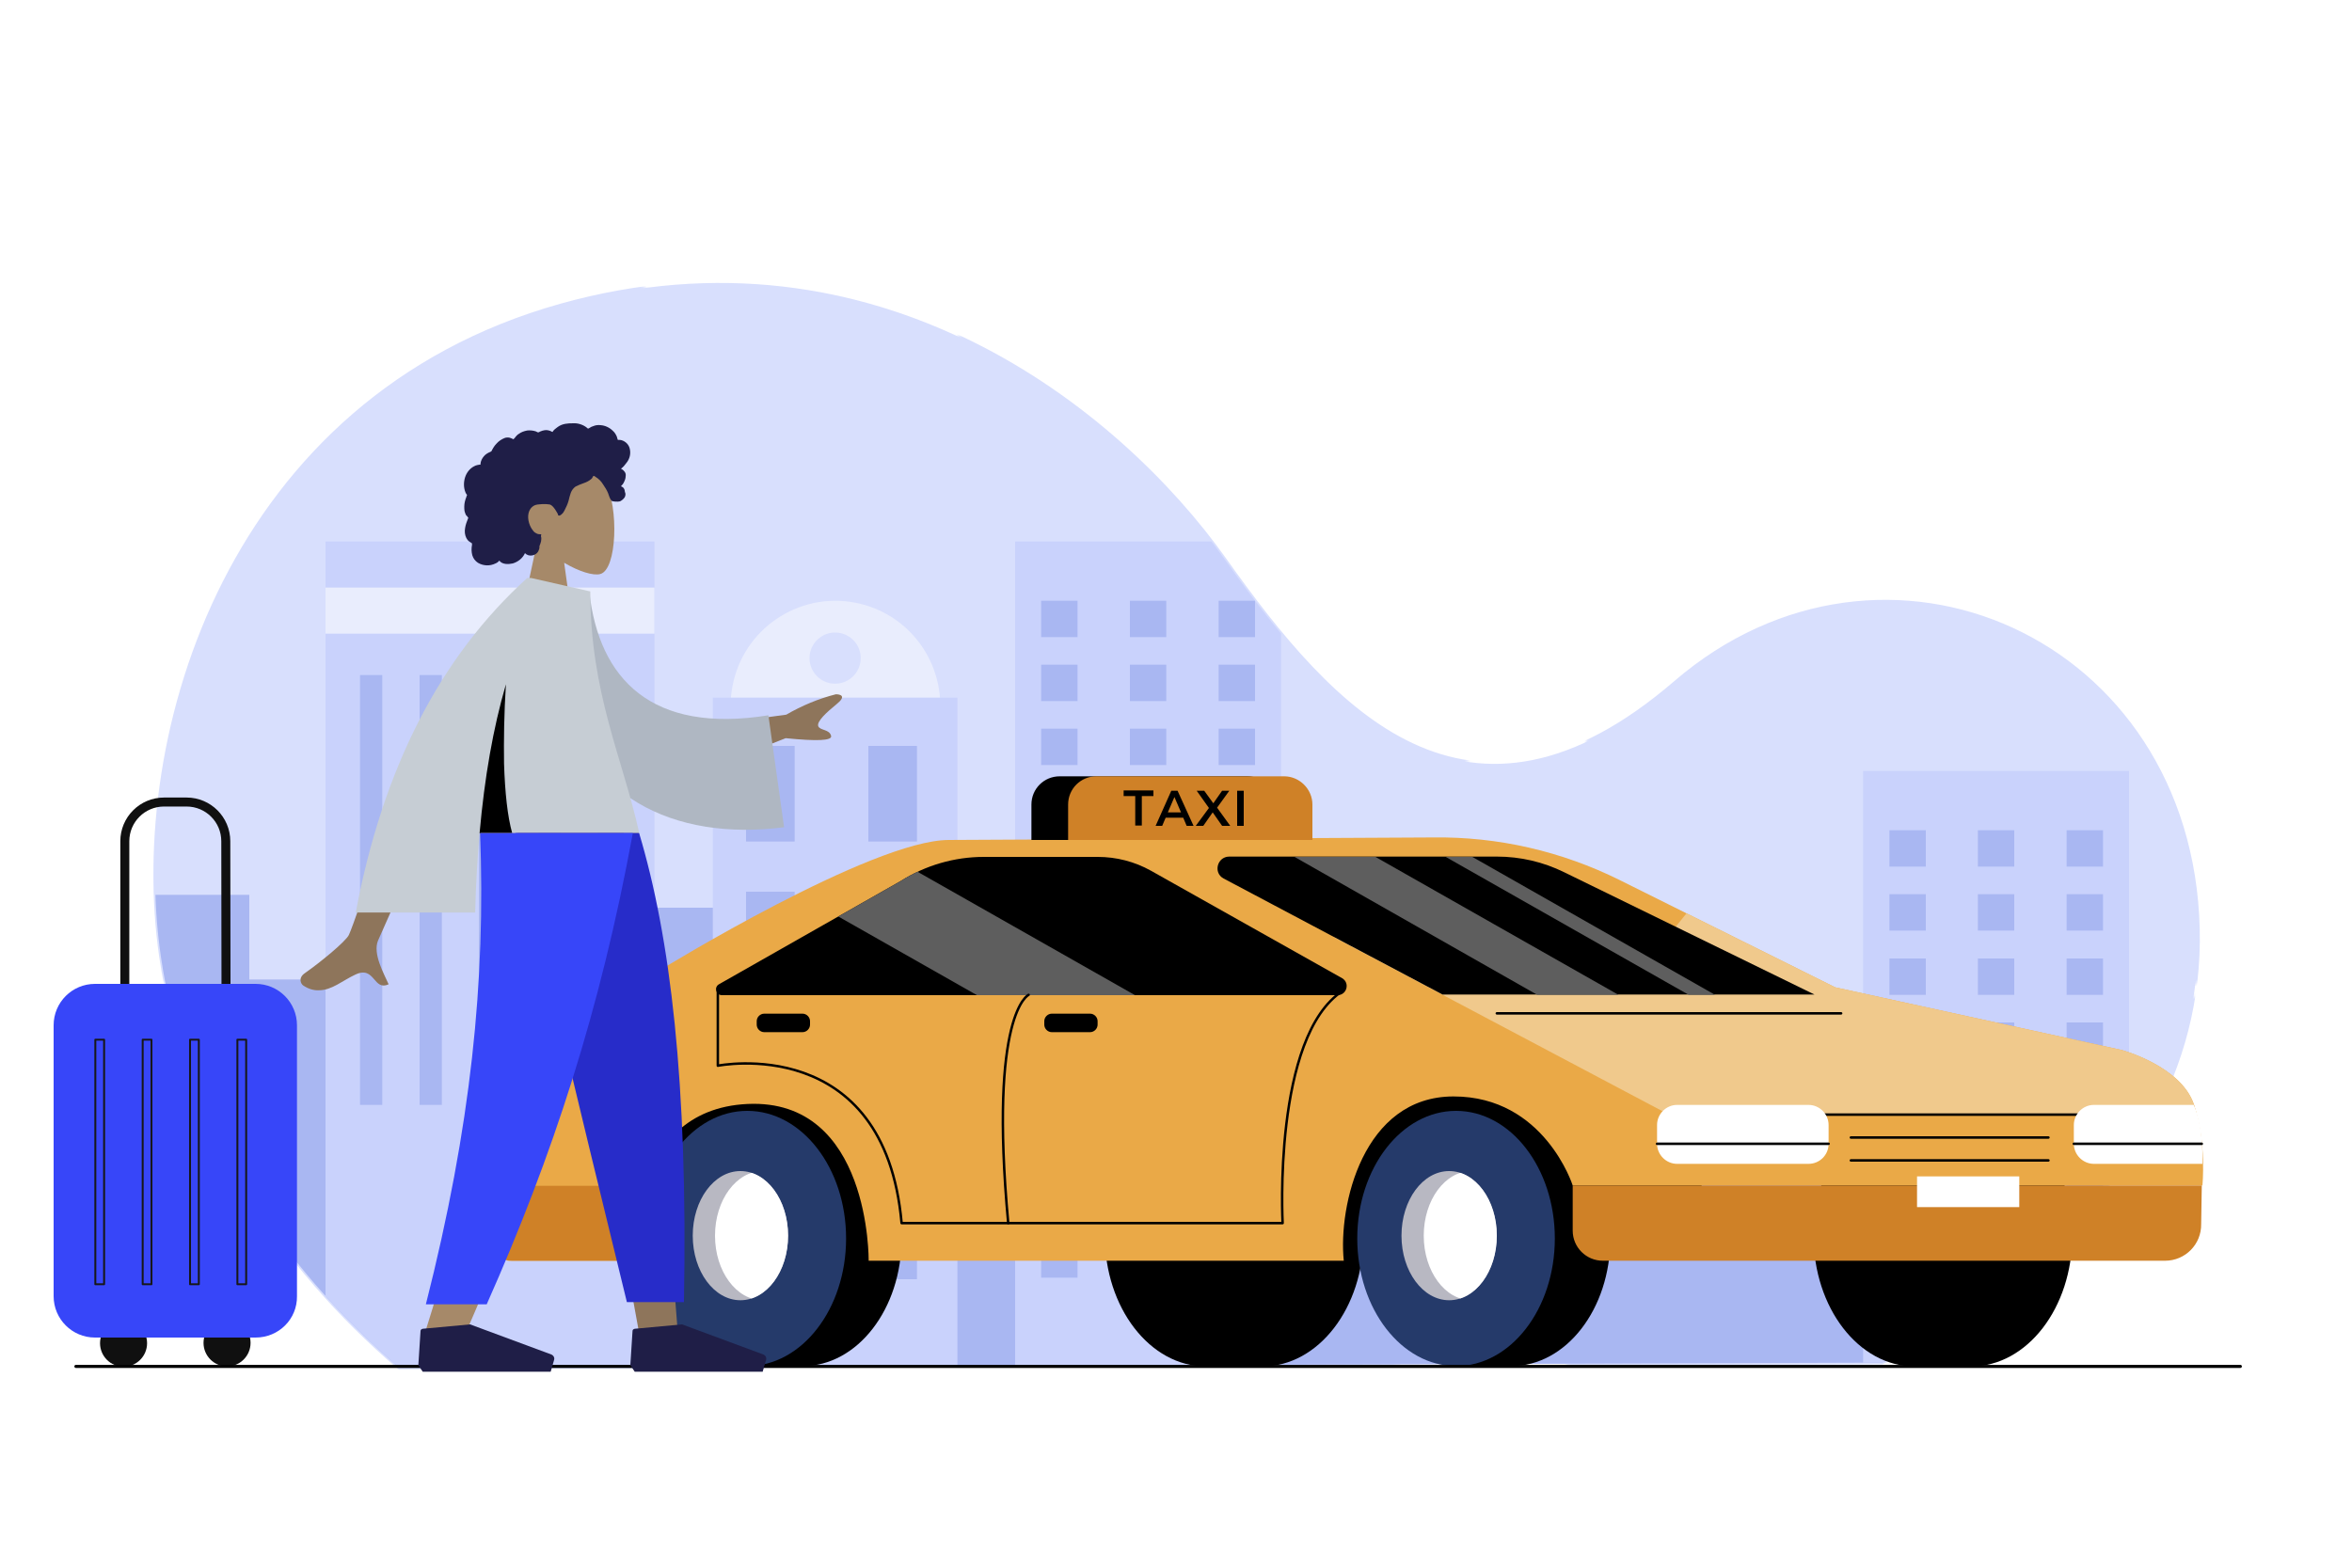 <?xml version="1.0" encoding="utf-8"?>
<!-- Generator: Adobe Illustrator 24.2.0, SVG Export Plug-In . SVG Version: 6.00 Build 0)  -->
<svg version="1.1" id="Capa_1" xmlns="http://www.w3.org/2000/svg" xmlns:xlink="http://www.w3.org/1999/xlink" x="0px" y="0px"
	 viewBox="0 0 750 500" style="enable-background:new 0 0 750 500;" xml:space="preserve">
<style type="text/css">
	.st0{fill:none;}
	.st1{fill:#D8DFFD;}
	.st2{fill:#D8DFFD;stroke:url(#SVGID_2_);stroke-width:1.038;stroke-miterlimit:10;}
	.st3{clip-path:url(#SVGID_5_);}
	.st4{fill:#A9B7F2;}
	.st5{fill:#E9EDFD;}
	.st6{fill:#D8DFFD;stroke:url(#SVGID_6_);stroke-width:0.961;stroke-miterlimit:10;}
	.st7{fill:#C9D2FC;}
	.st8{fill:#253A6A;}
	.st9{fill:#B8B8C2;}
	.st10{clip-path:url(#SVGID_8_);fill:#FFFFFF;}
	.st11{clip-path:url(#SVGID_10_);fill:#FFFFFF;}
	.st12{fill:#EAA947;}
	.st13{clip-path:url(#SVGID_12_);fill:#F0C98C;}
	.st14{fill:#CF8127;}
	.st15{clip-path:url(#SVGID_14_);fill:#5E5E5E;}
	.st16{fill:none;stroke:#000000;stroke-width:0.786;stroke-linecap:round;stroke-linejoin:round;stroke-miterlimit:10;}
	.st17{fill:#5E5E5E;}
	.st18{fill:#FFFFFF;}
	.st19{fill:none;stroke:#101010;stroke-width:2.869;stroke-miterlimit:10;}
	.st20{fill:#101010;}
	.st21{fill:#3746F9;}
	.st22{fill:none;stroke:#171717;stroke-width:0.613;stroke-linecap:round;stroke-linejoin:round;stroke-miterlimit:10;}
	.st23{fill:none;stroke:#000000;stroke-width:0.979;stroke-linecap:round;stroke-linejoin:round;stroke-miterlimit:10;}
	.st24{fill:#A68969;}
	.st25{fill:#1F1E47;}
	.st26{fill:#8E755B;}
	.st27{fill:#AFB7C2;}
	.st28{fill:#C6CDD4;}
	.st29{fill:#272CC9;}
</style>
<pattern  y="500" width="627.5" height="333.1" patternUnits="userSpaceOnUse" id="SVGID_1_" viewBox="0 -333.2 627.5 333.1" style="overflow:visible;">
	<g>
		<rect y="-333.2" class="st0" width="627.5" height="333.1"/>
		<g>
			<rect x="0" y="-333.2" class="st0" width="627.5" height="333.1"/>
			<path class="st1" d="M530.3-331.6c0,0,99.4,44.2,97.1,133.4C625.1-109,530.9-67.6,467-122.6c-63.9-55.1-105.3-8.9-138.5,37.6
				c-33.1,46.5-107,105.2-204,78.1C23-35.4-8.3-138.2,1.8-206.9C9-256.2,35.4-298,71.4-330.1c1.2-1.1,2.4-2.1,3.6-3.1L530.3-331.6z"
				/>
		</g>
	</g>
</pattern>
<pattern  y="500" width="627.5" height="333.1" patternUnits="userSpaceOnUse" id="SVGID_4_" viewBox="0 -333.2 627.5 333.1" style="overflow:visible;">
	<g>
		<rect y="-333.2" class="st0" width="627.5" height="333.1"/>
		<g>
			<rect x="0" y="-333.2" class="st0" width="627.5" height="333.1"/>
			<path class="st1" d="M530.3-331.6c0,0,99.4,44.2,97.1,133.4C625.1-109,530.9-67.6,467-122.6c-63.9-55.1-105.3-8.9-138.5,37.6
				c-33.1,46.5-107,105.2-204,78.1C23-35.4-8.3-138.2,1.8-206.9C9-256.2,35.4-298,71.4-330.1c1.2-1.1,2.4-2.1,3.6-3.1L530.3-331.6z"
				/>
		</g>
	</g>
</pattern>
<g id="OBJECTS">
	<g>
		<g>
			<pattern  id="SVGID_2_" xlink:href="#SVGID_1_" patternTransform="matrix(1.038 0 0 -1.038 488.111 -15808.159)">
			</pattern>
			<path class="st2" d="M600.1,434.6c0,0,103.2-45.9,100.8-138.5s-100.2-135.6-166.6-78.5c-66.4,57.2-109.4,9.2-143.7-39.1
				c-34.4-48.3-111.1-109.3-211.8-81.1C73.3,127,40.9,233.8,51.3,305.1c7.5,51.2,34.9,94.6,72.3,127.9c1.2,1.1,2.5,2.2,3.7,3.2
				L600.1,434.6z"/>
			<g>
				<g>
					<defs>
						<path id="SVGID_3_" d="M600.1,434.6c0,0,103.2-45.9,100.8-138.5s-100.2-135.6-166.6-78.5c-66.4,57.2-109.4,9.2-143.7-39.1
							c-34.4-48.3-111.1-109.3-211.8-81.1C73.3,127,40.9,233.8,51.3,305.1c7.5,51.2,34.9,94.6,72.3,127.9c1.2,1.1,2.5,2.2,3.7,3.2
							L600.1,434.6z"/>
					</defs>
					<clipPath id="SVGID_5_">
						<use xlink:href="#SVGID_3_"  style="overflow:visible;"/>
					</clipPath>
					<g class="st3">
						<g>
							<rect x="79.5" y="312.4" class="st4" width="51.2" height="65.9"/>
							<rect x="394.3" y="278.3" class="st4" width="89.3" height="89.3"/>
							<rect x="195.5" y="289.5" class="st4" width="51.2" height="65.9"/>
							<rect x="292.4" y="325.2" class="st4" width="51.2" height="65.9"/>
							<rect x="28.3" y="351.3" class="st4" width="669.9" height="86.5"/>
							<rect x="28.3" y="285.4" class="st4" width="51.2" height="65.9"/>
						</g>
						<g>
							
								<ellipse transform="matrix(0.233 -0.973 0.973 0.233 -14.761 431.675)" class="st5" cx="266.3" cy="225.2" rx="33.4" ry="33.4"/>
							<pattern  id="SVGID_6_" xlink:href="#SVGID_4_" patternTransform="matrix(0.961 0 0 -0.961 -122.106 -14899.068)">
							</pattern>
							<circle class="st6" cx="266.3" cy="209.9" r="7.7"/>
							<rect x="227.3" y="222.5" class="st7" width="78" height="215.3"/>
							<g>
								<g>
									<rect x="237.9" y="237.9" class="st4" width="15.5" height="30.5"/>
									<rect x="276.9" y="237.9" class="st4" width="15.5" height="30.5"/>
								</g>
								<g>
									<rect x="237.9" y="284.4" class="st4" width="15.5" height="30.5"/>
									<rect x="276.9" y="284.4" class="st4" width="15.5" height="30.5"/>
								</g>
								<g>
									<rect x="237.9" y="330.9" class="st4" width="15.5" height="30.5"/>
									<rect x="276.9" y="330.9" class="st4" width="15.5" height="30.5"/>
								</g>
								<g>
									<rect x="237.9" y="377.5" class="st4" width="15.5" height="30.5"/>
									<rect x="276.9" y="377.5" class="st4" width="15.5" height="30.5"/>
								</g>
							</g>
						</g>
						<g>
							<rect x="323.7" y="172.7" class="st7" width="84.8" height="265.1"/>
							<g>
								<g>
									<rect x="332" y="191.6" class="st4" width="11.6" height="11.6"/>
									<rect x="360.3" y="191.6" class="st4" width="11.6" height="11.6"/>
									<rect x="388.6" y="191.6" class="st4" width="11.6" height="11.6"/>
								</g>
								<g>
									<rect x="332" y="212" class="st4" width="11.6" height="11.6"/>
									<rect x="360.3" y="212" class="st4" width="11.6" height="11.6"/>
									<rect x="388.6" y="212" class="st4" width="11.6" height="11.6"/>
								</g>
								<g>
									<rect x="332" y="232.4" class="st4" width="11.6" height="11.6"/>
									<rect x="360.3" y="232.4" class="st4" width="11.6" height="11.6"/>
									<rect x="388.6" y="232.4" class="st4" width="11.6" height="11.6"/>
								</g>
								<g>
									<rect x="332" y="252.9" class="st4" width="11.6" height="11.6"/>
									<rect x="360.3" y="252.9" class="st4" width="11.6" height="11.6"/>
									<rect x="388.6" y="252.9" class="st4" width="11.6" height="11.6"/>
								</g>
								<g>
									<rect x="332" y="273.3" class="st4" width="11.6" height="11.6"/>
									<rect x="360.3" y="273.3" class="st4" width="11.6" height="11.6"/>
									<rect x="388.6" y="273.3" class="st4" width="11.6" height="11.6"/>
								</g>
								<g>
									<rect x="332" y="293.7" class="st4" width="11.6" height="11.6"/>
									<rect x="360.3" y="293.7" class="st4" width="11.6" height="11.6"/>
									<rect x="388.6" y="293.7" class="st4" width="11.6" height="11.6"/>
								</g>
								<g>
									<rect x="332" y="314.2" class="st4" width="11.6" height="11.6"/>
									<rect x="360.3" y="314.2" class="st4" width="11.6" height="11.6"/>
									<rect x="388.6" y="314.2" class="st4" width="11.6" height="11.6"/>
								</g>
								<g>
									<rect x="332" y="334.6" class="st4" width="11.6" height="11.6"/>
									<rect x="360.3" y="334.6" class="st4" width="11.6" height="11.6"/>
									<rect x="388.6" y="334.6" class="st4" width="11.6" height="11.6"/>
								</g>
								<g>
									<rect x="332" y="355" class="st4" width="11.6" height="11.6"/>
									<rect x="360.3" y="355" class="st4" width="11.6" height="11.6"/>
									<rect x="388.6" y="355" class="st4" width="11.6" height="11.6"/>
								</g>
								<g>
									<rect x="332" y="375.5" class="st4" width="11.6" height="11.6"/>
									<rect x="360.3" y="375.5" class="st4" width="11.6" height="11.6"/>
									<rect x="388.6" y="375.5" class="st4" width="11.6" height="11.6"/>
								</g>
								<g>
									<rect x="332" y="395.9" class="st4" width="11.6" height="11.6"/>
									<rect x="360.3" y="395.9" class="st4" width="11.6" height="11.6"/>
									<rect x="388.6" y="395.9" class="st4" width="11.6" height="11.6"/>
								</g>
							</g>
						</g>
						<g>
							<rect x="594.1" y="245.9" class="st7" width="84.8" height="265.1"/>
							<g>
								<g>
									<rect x="602.5" y="264.8" class="st4" width="11.6" height="11.6"/>
									<rect x="630.7" y="264.8" class="st4" width="11.6" height="11.6"/>
									<rect x="659" y="264.8" class="st4" width="11.6" height="11.6"/>
								</g>
								<g>
									<rect x="602.5" y="285.2" class="st4" width="11.6" height="11.6"/>
									<rect x="630.7" y="285.2" class="st4" width="11.6" height="11.6"/>
									<rect x="659" y="285.2" class="st4" width="11.6" height="11.6"/>
								</g>
								<g>
									<rect x="602.5" y="305.7" class="st4" width="11.6" height="11.6"/>
									<rect x="630.7" y="305.7" class="st4" width="11.6" height="11.6"/>
									<rect x="659" y="305.7" class="st4" width="11.6" height="11.6"/>
								</g>
								<g>
									<rect x="602.5" y="326.1" class="st4" width="11.6" height="11.6"/>
									<rect x="630.7" y="326.1" class="st4" width="11.6" height="11.6"/>
									<rect x="659" y="326.1" class="st4" width="11.6" height="11.6"/>
								</g>
								<g>
									<rect x="602.5" y="346.5" class="st4" width="11.6" height="11.6"/>
									<rect x="630.7" y="346.5" class="st4" width="11.6" height="11.6"/>
									<rect x="659" y="346.5" class="st4" width="11.6" height="11.6"/>
								</g>
								<g>
									<rect x="602.5" y="367" class="st4" width="11.6" height="11.6"/>
									<rect x="630.7" y="367" class="st4" width="11.6" height="11.6"/>
									<rect x="659" y="367" class="st4" width="11.6" height="11.6"/>
								</g>
								<g>
									<rect x="602.5" y="387.4" class="st4" width="11.6" height="11.6"/>
									<rect x="630.7" y="387.4" class="st4" width="11.6" height="11.6"/>
									<rect x="659" y="387.4" class="st4" width="11.6" height="11.6"/>
								</g>
								<g>
									<rect x="602.5" y="407.8" class="st4" width="11.6" height="11.6"/>
									<rect x="630.7" y="407.8" class="st4" width="11.6" height="11.6"/>
									<rect x="659" y="407.8" class="st4" width="11.6" height="11.6"/>
								</g>
								<g>
									<rect x="602.5" y="428.2" class="st4" width="11.6" height="11.6"/>
									<rect x="630.7" y="428.2" class="st4" width="11.6" height="11.6"/>
									<rect x="659" y="428.2" class="st4" width="11.6" height="11.6"/>
								</g>
								<g>
									<rect x="602.5" y="448.7" class="st4" width="11.6" height="11.6"/>
									<rect x="630.7" y="448.7" class="st4" width="11.6" height="11.6"/>
									<rect x="659" y="448.7" class="st4" width="11.6" height="11.6"/>
								</g>
								<g>
									<rect x="602.5" y="469.1" class="st4" width="11.6" height="11.6"/>
									<rect x="630.7" y="469.1" class="st4" width="11.6" height="11.6"/>
									<rect x="659" y="469.1" class="st4" width="11.6" height="11.6"/>
								</g>
							</g>
						</g>
						<g>
							<g>
								<rect x="103.8" y="172.7" class="st7" width="104.9" height="265.1"/>
							</g>
							<g>
								<rect x="114.8" y="215.3" class="st4" width="7.1" height="137.1"/>
								<rect x="133.8" y="215.3" class="st4" width="7.1" height="137.1"/>
								<rect x="152.7" y="215.3" class="st4" width="7.1" height="137.1"/>
								<rect x="171.7" y="215.3" class="st4" width="7.1" height="137.1"/>
								<rect x="190.6" y="215.3" class="st4" width="7.1" height="137.1"/>
							</g>
							<rect x="103.8" y="187.4" class="st5" width="104.9" height="14.7"/>
						</g>
					</g>
				</g>
			</g>
		</g>
	</g>
	<g>
		<g>
			<path d="M402.6,352.4h-18.1c-17.8,0-32.2,18.7-32.2,41.7s14.4,41.7,32.2,41.7h18.1c17.8,0,32.2-18.7,32.2-41.7
				S420.4,352.4,402.6,352.4z"/>
			<path d="M628.6,352.4h-18.1c-17.8,0-32.2,18.7-32.2,41.7s14.4,41.7,32.2,41.7h18.1c17.8,0,32.2-18.7,32.2-41.7
				S646.4,352.4,628.6,352.4z"/>
			<g>
				<rect x="409" y="342.3" width="133.6" height="59.7"/>
				<g>
					<ellipse cx="482" cy="395" rx="31.5" ry="40.7"/>
					<polygon points="464.3,435.7 482,435.7 500.1,417.6 482,354.2 464.3,354.2 					"/>
					<ellipse class="st8" cx="464.3" cy="395" rx="31.5" ry="40.7"/>
					<g>
						<g>
							<ellipse id="XMLID_24_" class="st9" cx="462.1" cy="394.1" rx="15.2" ry="20.6"/>
						</g>
						<g>
							<defs>
								<ellipse id="SVGID_7_" cx="462.1" cy="394.1" rx="15.2" ry="20.6"/>
							</defs>
							<clipPath id="SVGID_8_">
								<use xlink:href="#SVGID_7_"  style="overflow:visible;"/>
							</clipPath>
							<ellipse class="st10" cx="469.2" cy="394.1" rx="15.2" ry="20.6"/>
						</g>
					</g>
				</g>
			</g>
			<g>
				<rect x="183" y="342.3" width="133.6" height="59.7"/>
				<g>
					<ellipse cx="256" cy="395" rx="31.5" ry="40.7"/>
					<polygon points="238.3,435.7 256,435.7 274.1,417.6 256,354.2 238.3,354.2 					"/>
					<ellipse class="st8" cx="238.3" cy="395" rx="31.5" ry="40.7"/>
					<g>
						<g>
							<ellipse id="XMLID_25_" class="st9" cx="236.1" cy="394.1" rx="15.2" ry="20.6"/>
						</g>
						<g>
							<defs>
								<ellipse id="SVGID_9_" cx="236.1" cy="394.1" rx="15.2" ry="20.6"/>
							</defs>
							<clipPath id="SVGID_10_">
								<use xlink:href="#SVGID_9_"  style="overflow:visible;"/>
							</clipPath>
							<ellipse class="st11" cx="243.2" cy="394.1" rx="15.2" ry="20.6"/>
						</g>
					</g>
				</g>
			</g>
		</g>
		<g>
			<g>
				<g>
					<path id="XMLID_26_" class="st12" d="M161.8,402.1v-70.7c0-10.1,7.4-18.7,17.4-20.1c8.8-1.2,20-2.3,31.6-2.1
						c0,0,67.2-41.3,91.8-41.3l154.3-0.8c20.7-0.3,41.1,4.4,59.6,13.6l68.7,34.2l91.4,20c0,0,18.9,5.1,23,17.4s2.7,25.8,2.7,25.8
						H501.5c0,0-9-28.4-38-28.4c-28.9,0-36.8,34.9-35,52.4H277c0,0,0.6-51.8-38.6-50s-36.2,50-36.2,50L161.8,402.1"/>
				</g>
				<g>
					<defs>
						<path id="SVGID_11_" d="M161.8,402.1v-70.7c0-10.1,7.4-18.7,17.4-20.1c8.8-1.2,20-2.3,31.6-2.1c0,0,67.2-41.3,91.8-41.3
							l154.3-0.8c20.7-0.3,41.1,4.4,59.6,13.6l68.7,34.2l91.4,20c0,0,18.9,5.1,23,17.4s2.7,25.8,2.7,25.8H501.5c0,0-9-28.4-38-28.4
							c-28.9,0-36.8,34.9-35,52.4H277c0,0,0.6-51.8-38.6-50s-36.2,50-36.2,50L161.8,402.1"/>
					</defs>
					<clipPath id="SVGID_12_">
						<use xlink:href="#SVGID_11_"  style="overflow:visible;"/>
					</clipPath>
					<polyline class="st13" points="425.3,298.9 532.2,355.5 739.4,355.3 557.4,267.1 524.6,307.6 425.3,298.9 					"/>
				</g>
			</g>
			<g>
				<path class="st14" d="M163.3,378.1c-5.3,0-9.6,4.3-9.6,9.6v4.8c0,5.3,4.3,9.6,9.6,9.6h39c0,0-0.2-13,3.3-23.9h-42.3V378.1z"/>
			</g>
			<g>
				<g>
					<path d="M397.8,247.6h-59.9c-5,0-9,4-9,9v11.3h77.9v-11.3C406.8,251.7,402.8,247.6,397.8,247.6z"/>
					<path class="st14" d="M409.5,247.6h-59.9c-5,0-9,4-9,9v11.3h77.9v-11.3C418.5,251.7,414.4,247.6,409.5,247.6z"/>
				</g>
				<g>
					<path d="M362,253.9h-3.7v-1.8h9.5v1.8h-3.7v9.4H362V253.9z"/>
					<path d="M377.3,260.8h-5.6l-1.1,2.6h-2.1l5-11.2h2l5.1,11.2h-2.2L377.3,260.8z M376.6,259.1l-2.1-4.9l-2.1,4.9H376.6z"/>
					<path d="M389.7,263.4l-3-4.3l-3,4.3h-2.4l4.2-5.7l-3.9-5.5h2.4l2.9,4l2.8-4h2.3l-3.9,5.4l4.2,5.8L389.7,263.4L389.7,263.4z"/>
					<path d="M394.5,252.2h2.1v11.2h-2.1V252.2z"/>
				</g>
			</g>
			<g>
				<g>
					<g>
						<g>
							<path id="XMLID_3_" d="M428,312l-61-34.3c-5.2-2.9-11-4.4-17-4.4h-36.3c-9.4,0-18.6,2.7-26.5,7.7l-57.9,32.9
								c-1.7,0.9-1,3.5,0.9,3.5h196.4C429.5,317.3,430.5,313.5,428,312z"/>
						</g>
						<g>
							<defs>
								<path id="SVGID_13_" d="M428,312l-61-34.3c-5.2-2.9-11-4.4-17-4.4h-36.3c-9.4,0-18.6,2.7-26.5,7.7l-57.9,32.9
									c-1.7,0.9-1,3.5,0.9,3.5h196.4C429.5,317.3,430.5,313.5,428,312z"/>
							</defs>
							<clipPath id="SVGID_14_">
								<use xlink:href="#SVGID_13_"  style="overflow:visible;"/>
							</clipPath>
							<polygon class="st15" points="230.3,271.3 355.4,342.3 405.8,342.3 280.7,271.3 							"/>
						</g>
					</g>
					<path class="st16" d="M228.9,315.3v24.6c0,0,53.2-10.7,58.6,50.2H409c0,0-3.2-59.6,19.2-74.1"/>
					<path class="st16" d="M328,317.3c0,0-12.7,5.6-6.5,72.8"/>
					<path d="M347.6,329.2h-12.2c-1.3,0-2.4-1.1-2.4-2.4v-1.1c0-1.3,1.1-2.4,2.4-2.4h12.2c1.3,0,2.4,1.1,2.4,2.4v1.1
						C350,328.1,348.9,329.2,347.6,329.2z"/>
					<path d="M255.9,329.2h-12.2c-1.3,0-2.4-1.1-2.4-2.4v-1.1c0-1.3,1.1-2.4,2.4-2.4h12.2c1.3,0,2.4,1.1,2.4,2.4v1.1
						C258.3,328.1,257.2,329.2,255.9,329.2z"/>
				</g>
				<g>
					<path d="M390.2,280.2l69.8,37h118.6l-79.8-39c-6.7-3.3-14-5-21.5-5h-85.4C388.1,273.3,386.8,278.4,390.2,280.2z"/>
					<line class="st16" x1="477.3" y1="323.2" x2="587.1" y2="323.2"/>
					<polygon class="st17" points="412.8,273.3 490.2,317.3 516.1,317.3 438.6,273.3 					"/>
					<polygon class="st17" points="461,273.3 538.5,317.3 546.9,317.3 469.5,273.3 					"/>
				</g>
			</g>
			<g>
				<path class="st14" d="M690.4,402.1H511.1c-5.3,0-9.6-4.3-9.6-9.6v-14.4h200.6l-0.2,12.3C702,396.9,696.8,402.1,690.4,402.1z"/>
				<rect x="611.3" y="375.2" class="st18" width="32.6" height="9.8"/>
				<line class="st16" x1="572.7" y1="355.5" x2="668.6" y2="355.5"/>
				<line class="st16" x1="590.2" y1="362.8" x2="653.2" y2="362.8"/>
				<line class="st16" x1="590.2" y1="370.1" x2="653.2" y2="370.1"/>
				<path class="st18" d="M576.7,371.2h-41.9c-3.5,0-6.4-2.9-6.4-6.4v-6c0-3.5,2.9-6.4,6.4-6.4h41.9c3.5,0,6.4,2.9,6.4,6.4v6
					C583.1,368.4,580.2,371.2,576.7,371.2z"/>
				<g>
					<path class="st18" d="M699.5,352.4h-31.8c-3.5,0-6.4,2.9-6.4,6.4v6c0,3.5,2.9,6.4,6.4,6.4h34.6
						C702.6,358.6,699.9,353.2,699.5,352.4z"/>
				</g>
				<line class="st16" x1="528.4" y1="364.8" x2="583.1" y2="364.8"/>
				<line class="st16" x1="661.3" y1="364.8" x2="702.1" y2="364.8"/>
			</g>
		</g>
	</g>
	<g>
		<g>
			<g>
				<g>
					<path class="st19" d="M72.1,337.4H39.8v-69.1c0-6.9,5.6-12.5,12.5-12.5h7.2c6.9,0,12.5,5.6,12.5,12.5L72.1,337.4L72.1,337.4z"
						/>
					<g>
						<ellipse class="st20" cx="39.4" cy="428.4" rx="7.5" ry="7.5"/>
						<ellipse class="st20" cx="72.4" cy="428.3" rx="7.5" ry="7.5"/>
					</g>
				</g>
				<g>
					<path class="st21" d="M81.5,426.6H30.3c-7.3,0-13.2-5.9-13.2-13.2V327c0-7.3,5.9-13.2,13.2-13.2h51.2c7.3,0,13.2,5.9,13.2,13.2
						v86.4C94.8,420.7,88.9,426.6,81.5,426.6z"/>
					<g>
						<rect x="30.4" y="331.6" class="st22" width="2.8" height="78"/>
						<rect x="45.5" y="331.6" class="st22" width="2.8" height="78"/>
						<rect x="60.6" y="331.6" class="st22" width="2.8" height="78"/>
						<rect x="75.7" y="331.6" class="st22" width="2.8" height="78"/>
					</g>
				</g>
			</g>
		</g>
	</g>
	<line class="st23" x1="24.2" y1="435.8" x2="714.4" y2="435.8"/>
	<g>
		<g>
			<g id="Head_Front" transform="translate(88.813)">
				<g id="Head" transform="translate(58.487 33.584)">
					<path id="Head-2" class="st24" d="M18.1,166.8l6-28c-3.3-3.9-5.6-8.7-5.2-14.1c1.1-15.5,22.7-12.1,26.9-4.3s3.7,27.7-1.7,29.1
						c-2.2,0.6-6.8-0.8-11.5-3.6l2.9,20.9L18.1,166.8z"/>
				</g>
				<path id="hair" class="st25" d="M112,143.1c-0.3-1.3-1.3-2.3-2.6-2.7c-0.3-0.1-0.6-0.1-1-0.1c-0.1,0-0.2,0-0.2,0
					c0-0.1-0.1-0.2-0.1-0.3c-0.1-0.2-0.1-0.4-0.2-0.7c-0.3-0.7-0.7-1.4-1.3-1.9c-1-1-2.4-1.7-3.9-1.8c-0.8-0.1-1.6,0-2.3,0.3
					c-0.4,0.1-0.8,0.3-1.1,0.5c-0.1,0.1-0.5,0.3-0.6,0.3s-0.4-0.3-0.5-0.4c-1.2-0.9-2.8-1.4-4.3-1.3c-1.7,0-3.4,0.1-4.9,1.2
					c-0.3,0.2-0.6,0.5-0.9,0.7c-0.1,0.1-0.3,0.3-0.4,0.4c-0.1,0.1-0.2,0.2-0.2,0.3c-0.1,0.2-0.1,0.2-0.3,0.1
					c-0.7-0.4-1.5-0.6-2.3-0.5c-0.5,0.1-1,0.2-1.4,0.4c-0.2,0.1-0.5,0.3-0.7,0.3s-0.5-0.2-0.7-0.3c-0.9-0.3-1.9-0.4-2.8-0.3
					c-1,0.2-1.9,0.5-2.7,1.1c-0.4,0.2-0.7,0.6-1,0.9c-0.1,0.2-0.2,0.3-0.4,0.5c-0.1,0.1-0.2,0.2-0.3,0.3c-0.4-0.2-0.8-0.4-1.2-0.5
					c-0.5-0.1-1.1-0.1-1.6,0.1c-1,0.4-1.9,1-2.6,1.8c-0.4,0.4-0.7,0.8-1,1.3c-0.1,0.2-0.2,0.4-0.4,0.7c0,0.1-0.1,0.2-0.2,0.4
					c-0.1,0.1-0.1,0.1-0.3,0.2c-0.8,0.3-1.6,0.8-2.1,1.4c-0.6,0.7-1,1.5-1.1,2.4c0,0.1,0,0.2,0,0.3c0,0-0.2,0-0.3,0
					c-0.2,0-0.4,0.1-0.6,0.1c-0.4,0.1-0.8,0.2-1.1,0.4c-1.4,0.7-2.4,2-2.9,3.5c-0.5,1.6-0.5,3.3,0.1,4.8c0.1,0.2,0.2,0.5,0.4,0.7
					c0.1,0.1,0.1,0.1,0.1,0.3c-0.1,0.2-0.2,0.3-0.2,0.5c-0.2,0.5-0.4,1.1-0.5,1.6c-0.2,0.9-0.2,1.9-0.1,2.8c0.1,0.4,0.2,0.8,0.4,1.2
					c0.1,0.2,0.2,0.4,0.4,0.5c0.1,0.1,0.2,0.2,0.2,0.3c0.1,0,0.1,0.1,0.1,0.1c0.1,0.1,0.1,0,0.1,0.2c-0.1,0.3-0.2,0.5-0.3,0.8
					s-0.2,0.5-0.3,0.8c-0.2,0.5-0.3,1.1-0.4,1.6c-0.2,1.1-0.1,2.2,0.4,3.2c0.2,0.4,0.5,0.8,0.9,1.1c0.2,0.1,0.4,0.3,0.6,0.4
					c0.1,0.1,0.2,0.1,0.3,0.2c0,0.1,0,0.3,0,0.5c-0.2,1.1-0.2,2.2,0.1,3.3c0.3,1,0.9,1.8,1.8,2.4c1.7,1,3.8,1.1,5.6,0.2
					c0.5-0.2,0.9-0.5,1.2-0.9c1,1.3,2.9,1.2,4.3,0.9c1.7-0.5,3.2-1.7,3.9-3.3c1.1,1.3,3.4,0.9,4.2-0.5c0.2-0.4,0.3-0.7,0.4-1.1
					c0-0.2,0-0.4,0-0.6c0.1-0.3,0.2-0.5,0.3-0.8c0.2-0.5,0.3-1,0.3-1.5c0-0.3,0-0.6-0.1-0.8c0-0.2,0-0.5,0.1-0.7c-0.5,0-1,0-1.4-0.2
					s-0.8-0.4-1.1-0.8c-0.6-0.7-1.1-1.6-1.4-2.6c-0.6-2-0.4-4.5,1.7-5.6c1-0.5,3.8-0.5,4.9-0.3c1.2,0.3,2.5,2.9,2.6,3.1
					c0,0.2,0,0.3,0.2,0.4c0.3,0.2,0.8-0.2,1-0.4c0.4-0.3,0.7-0.8,0.9-1.2c0.5-1,1-2,1.3-3.1c0.2-0.8,0.4-1.7,0.7-2.5
					c0.3-0.8,0.8-1.5,1.5-2c0.8-0.4,1.7-0.8,2.6-1.1s1.7-0.7,2.4-1.3c0.2-0.1,0.3-0.3,0.4-0.5c0.1-0.1,0.2-0.4,0.3-0.5
					c0.2-0.1,0.6,0.2,0.7,0.3c1,0.6,1.8,1.4,2.4,2.4c0.6,0.9,1.2,1.8,1.6,2.8c0.3,0.8,0.5,1.7,1.1,2.4c0.2,0.3,2.1,0.4,2.7,0.2
					c0.6-0.3,1.1-0.7,1.5-1.3c0.2-0.4,0.3-0.9,0.2-1.3c-0.1-0.3-0.2-0.5-0.2-0.8c0-0.2-0.1-0.4-0.2-0.6c-0.2-0.4-0.5-0.6-1-0.8
					c0.4-0.4,0.8-0.9,1-1.4c0.3-0.6,0.5-1.2,0.5-1.8c0.1-0.5,0-1-0.3-1.4s-0.7-0.8-1.2-1c0.7-0.5,1.2-1.1,1.7-1.8
					C112,146.4,112.4,144.7,112,143.1z"/>
			</g>
			<g id="Body_Long_Sleeve_1" transform="translate(23.828 88.835)">
				<path id="Skin" class="st26" d="M72.9,225.5c-0.8-0.5-1.7-2.4,0.4-3.9c5.3-3.7,13-10.1,14.1-12.2c2.1-4.3,20.7-59.9,20.7-59.9
					l15.9,0.1c0,0-26.1,58.9-27.3,61.6c-1.7,4.2,1.9,10.5,3.4,13.9c-2.4,1.1-3.5-0.3-4.7-1.7c-1.3-1.5-2.7-2.9-5.9-1.4
					c-4.1,1.9-7.5,5-11.6,5C76.1,227.1,74.4,226.5,72.9,225.5z M198.2,143l28.7-3.9c5-2.9,10.3-5.1,15.8-6.5c1.4,0,3.5,0.5,0.3,3.1
					s-6.5,5.6-5.9,7.1c0.6,1.4,3.6,0.9,4.1,3.1c0.3,1.5-4.5,1.7-14.5,0.7l-23.3,9.2L198.2,143z"/>
				<path id="Clothes_Back" class="st27" d="M151.7,99.2l12.4,0.8c3.1,27.7,19.8,45.3,57.1,39.3l5,35.7
					c-34.9,4.5-65.6-9.5-71.9-47.3C152.8,117.9,151.5,107.7,151.7,99.2z"/>
				<path id="Clothes" class="st28" d="M89.6,202.3c8.6-46,26.9-81.6,54.7-106.8h1.2l0,0l18.9,4.3c0,32.4,10.3,53.1,15.6,77h-50.9
					c-0.7,8.2-1.2,16.7-1.4,25.4H89.6V202.3z"/>
				<path id="Shade" d="M139.5,176.9h-10.4c1.6-17.9,4.3-33.4,8.4-47.5c-0.6,9.4-0.7,17.9-0.6,25.3C137.2,164,138,171.5,139.5,176.9
					L139.5,176.9z"/>
			</g>
		</g>
		<g>
			<path id="Leg_1_" class="st26" d="M165,265.7l26.3,90.8l12.4,68.1h12.4l-12.4-158.9H165z"/>
			<path id="Leg-2_1_" class="st24" d="M153.2,265.7c1.8,47.2,1.1,72.9,0.7,77.2c-0.4,4.3-2.7,33-18.7,83.2h12.9
				c21.1-48.2,28.4-76.9,30.8-83.2c2.4-6.3,9.6-32,20-77.2H153.2z"/>
			<path id="Pant" class="st29" d="M164.4,265.7c6.9,31.2,18.7,81.1,35.5,149.6h18.2c1.3-70.3-4.4-116.5-14.3-149.6H164.4z"/>
			<path id="Pant-2" class="st21" d="M153.1,265.7c1.8,47.2-2.9,93.6-17.3,150.3h19.4c21.1-47.5,36.2-93.7,46.6-150.3H153.1z"/>
			<g id="Left_Shoe_1_" transform="translate(84 199)">
				<path id="Shoe_1_" class="st25" d="M49.4,236.4l0.7-10.9c0-0.4,0.3-0.6,0.7-0.7l15.1-1.4l25.9,9.6c0.7,0.3,1.1,1,0.9,1.7
					l-1.1,3.8H50.8L49.4,236.4z"/>
			</g>
			<g id="Right_Shoe_1_" transform="translate(178 199)">
				<path id="Shoe-2_1_" class="st25" d="M23,236.4l0.7-10.9c0-0.4,0.3-0.6,0.7-0.7l15.1-1.4l25.9,9.6c0.7,0.3,1.1,1,0.9,1.7
					l-1.1,3.8H24.4L23,236.4z"/>
			</g>
		</g>
	</g>
</g>
</svg>
